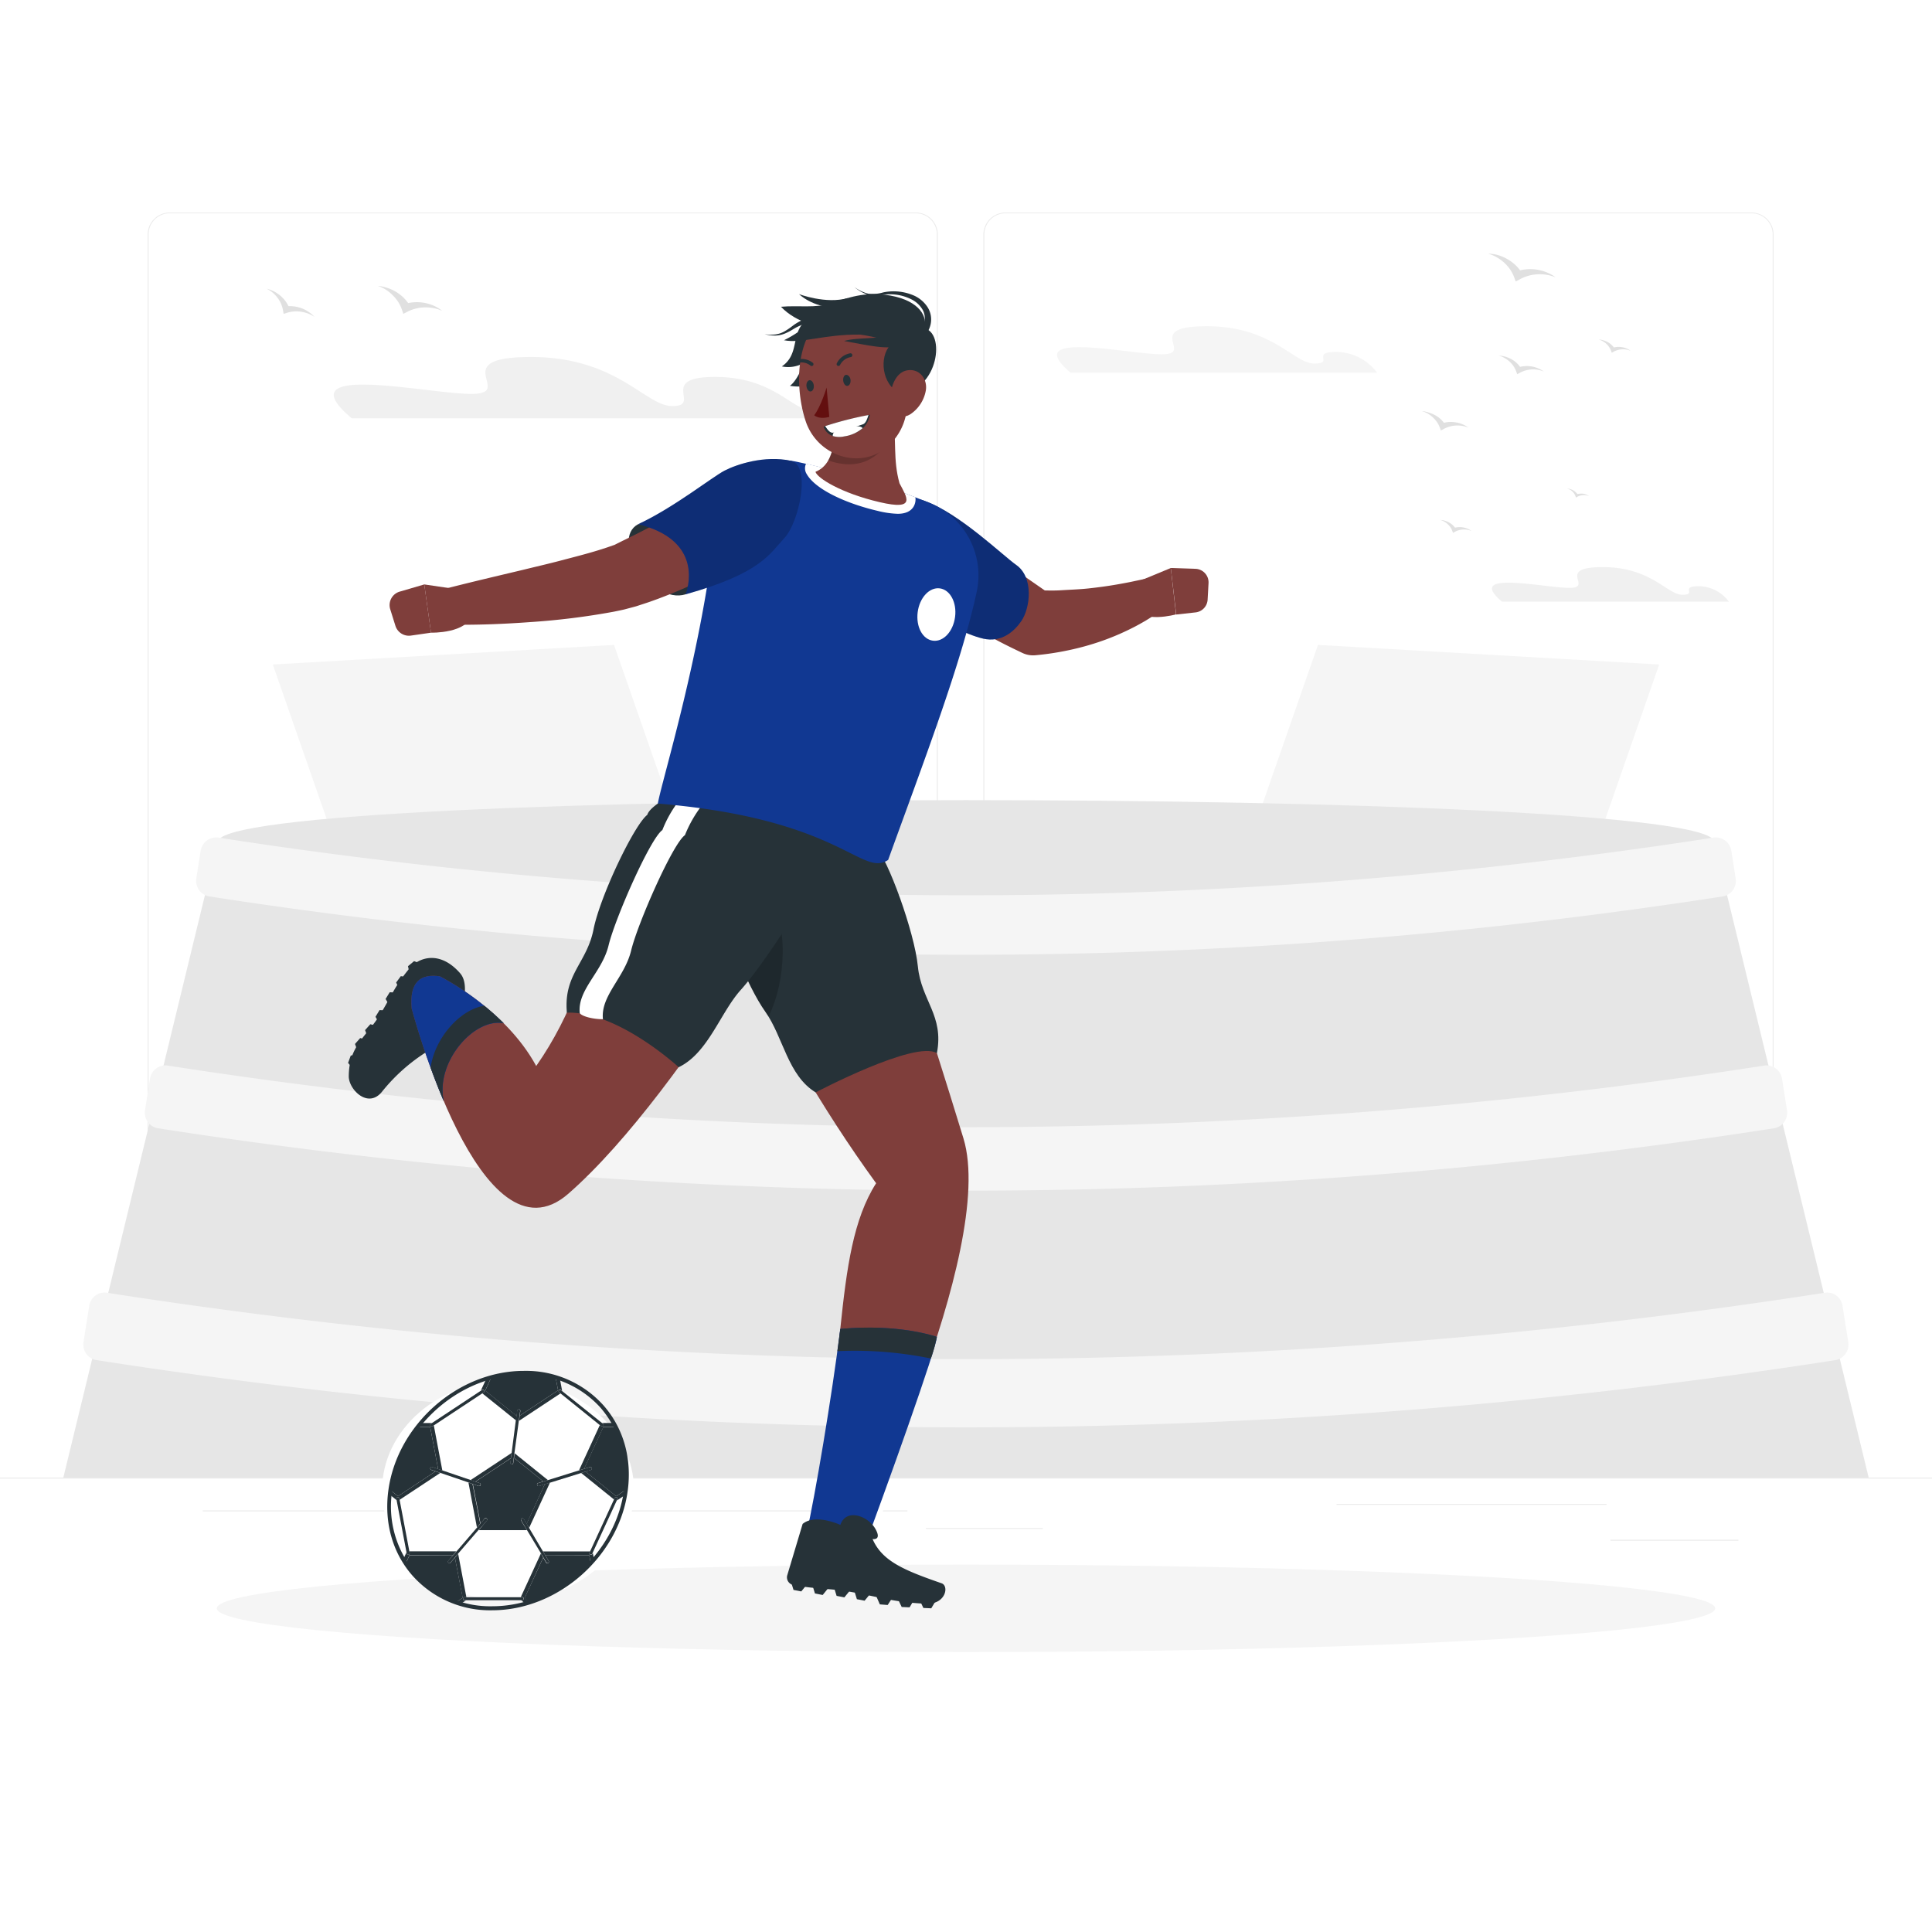 <svg class="animated" id="freepik_stories-soccer" xmlns="http://www.w3.org/2000/svg" viewBox="0 0 500 500" version="1.1" xmlns:xlink="http://www.w3.org/1999/xlink" xmlns:svgjs="http://svgjs.com/svgjs"><style>svg#freepik_stories-soccer:not(.animated) .animable {opacity: 0;}svg#freepik_stories-soccer.animated #freepik--character-1--inject-8 {animation: 3.2s 1 forwards cubic-bezier(.36,-0.01,.5,1.38) slideDown;animation-delay: 0s;}svg#freepik_stories-soccer.animated #freepik--character-2--inject-8 {animation: 1s 1 forwards cubic-bezier(.36,-0.01,.5,1.38) fadeIn;animation-delay: 0s;}svg#freepik_stories-soccer.animated #freepik--obj-2--inject-8 {animation: 2.0s 1 forwards cubic-bezier(.36,-0.01,.5,1.38) slideDown;animation-delay: 0s;}            @keyframes slideDown {                0% {                    opacity: 0;                    transform: translateY(-30px);                }                100% {                    opacity: 1;                    transform: translateY(0);                }            }                    @keyframes fadeIn {                0% {                    opacity: 0;                }                100% {                    opacity: 1;                }            }        .animator-hidden { display: none; }</style><g id="freepik--background-complete--inject-8" class="animable" style="transform-origin: 250px 226.87px;"><rect y="382.4" width="500" height="0.25" style="fill: rgb(235, 235, 235); transform-origin: 250px 382.525px;" id="el4zhz3gjxbd9" class="animable"></rect><rect x="416.78" y="398.49" width="33.12" height="0.25" style="fill: rgb(235, 235, 235); transform-origin: 433.34px 398.615px;" id="eluxt3pt1dxip" class="animable"></rect><rect x="239.64" y="395.44" width="30.22" height="0.25" style="fill: rgb(235, 235, 235); transform-origin: 254.75px 395.565px;" id="elfsj6r3img1r" class="animable"></rect><rect x="345.89" y="389.21" width="69.89" height="0.25" style="fill: rgb(235, 235, 235); transform-origin: 380.835px 389.335px;" id="elol0x2he2hph" class="animable"></rect><rect x="52.46" y="390.89" width="167.14" height="0.25" style="fill: rgb(235, 235, 235); transform-origin: 136.03px 391.015px;" id="elbk19n1yuonm" class="animable"></rect><rect x="228.5" y="390.89" width="6.33" height="0.25" style="fill: rgb(235, 235, 235); transform-origin: 231.665px 391.015px;" id="elvcukwbnkpqj" class="animable"></rect><path d="M237,337.8H43.91a5.71,5.71,0,0,1-5.7-5.71V60.66A5.71,5.71,0,0,1,43.91,55H237a5.71,5.71,0,0,1,5.71,5.71V332.09A5.71,5.71,0,0,1,237,337.8ZM43.91,55.2a5.46,5.46,0,0,0-5.45,5.46V332.09a5.46,5.46,0,0,0,5.45,5.46H237a5.47,5.47,0,0,0,5.46-5.46V60.66A5.47,5.47,0,0,0,237,55.2Z" style="fill: rgb(235, 235, 235); transform-origin: 140.46px 196.4px;" id="elw3jwsb8e3eo" class="animable"></path><path d="M453.31,337.8H260.21a5.72,5.72,0,0,1-5.71-5.71V60.66A5.72,5.72,0,0,1,260.21,55h193.1A5.71,5.71,0,0,1,459,60.66V332.09A5.71,5.71,0,0,1,453.31,337.8ZM260.21,55.2a5.47,5.47,0,0,0-5.46,5.46V332.09a5.47,5.47,0,0,0,5.46,5.46h193.1a5.47,5.47,0,0,0,5.46-5.46V60.66a5.47,5.47,0,0,0-5.46-5.46Z" style="fill: rgb(235, 235, 235); transform-origin: 356.75px 196.4px;" id="elvfb18q4x6co" class="animable"></path><path d="M388.72,155.71h58.72a9.85,9.85,0,0,0-7.77-4c-5.09,0-.32,2.21-4.27,2.21s-8-7.15-20.57-7.15-2.16,5.37-8.66,5.37S378.88,147.41,388.72,155.71Z" style="fill: rgb(240, 240, 240); transform-origin: 416.78px 151.24px;" id="elwk0m55fhfis" class="animable"></path><path d="M277.08,96.46h79.33a13.34,13.34,0,0,0-10.5-5.38c-6.88,0-.43,3-5.77,3s-10.84-9.65-27.79-9.65-2.92,7.26-11.7,7.26S263.78,85.24,277.08,96.46Z" style="fill: rgb(245, 245, 245); transform-origin: 314.987px 90.445px;" id="ellk22if2wm2" class="animable"></path><path d="M214.85,103.48c-6.11,0-.38,2.64-5.11,2.64s-9.63-8.57-24.68-8.57c-14.8,0-3.63,7.29-10.65,7.54H174c-7,0-14.27-12.7-36.58-12.7s-3.85,9.55-15.4,9.55-48.53-8.45-31,6.31H224.18A11.84,11.84,0,0,0,214.85,103.48Z" style="fill: rgb(240, 240, 240); transform-origin: 155.281px 100.32px;" id="el46msv1r0rnz" class="animable"></path><path d="M100.16,74.48a11.45,11.45,0,0,1,2.25,1,11.18,11.18,0,0,1,2,1.52,12,12,0,0,1,1.22,1.43,12.69,12.69,0,0,1,1.92-.22,10.76,10.76,0,0,1,2.55.22,11.46,11.46,0,0,1,2.34.77,10,10,0,0,1,2,1.25,9.49,9.49,0,0,0-2.25-.71,10.82,10.82,0,0,0-2.34-.19,10.42,10.42,0,0,0-4.48,1.16l-1,.5-.33-1a9.49,9.49,0,0,0-2.41-3.8A10.08,10.08,0,0,0,99.91,75a9.45,9.45,0,0,0-2.14-1A10.31,10.31,0,0,1,100.16,74.48Z" style="fill: rgb(224, 224, 224); transform-origin: 106.105px 77.605px;" id="elvj6tf0pfa6p" class="animable"></path><path d="M70.85,75.39a9.29,9.29,0,0,1,1.64,1.08,8.82,8.82,0,0,1,1.39,1.47,8.35,8.35,0,0,1,.78,1.29,9.81,9.81,0,0,1,1.54.08,9.06,9.06,0,0,1,2,.52,8.78,8.78,0,0,1,1.74.93A7.36,7.36,0,0,1,81.37,82a7.65,7.65,0,0,0-1.68-.87,8.9,8.9,0,0,0-1.81-.46,8.14,8.14,0,0,0-3.67.3l-.81.26-.14-.82a7.56,7.56,0,0,0-1.41-3.31,7.65,7.65,0,0,0-1.26-1.35A7.39,7.39,0,0,0,69,74.71,8.3,8.3,0,0,1,70.85,75.39Z" style="fill: rgb(224, 224, 224); transform-origin: 75.185px 78.355px;" id="elu0lskzwtko" class="animable"></path><path d="M387.62,66A11.93,11.93,0,0,1,390,67a10.64,10.64,0,0,1,2.11,1.52,10.5,10.5,0,0,1,1.29,1.44,12.28,12.28,0,0,1,2-.29,11.46,11.46,0,0,1,2.63.16,11.58,11.58,0,0,1,2.43.73,9.91,9.91,0,0,1,2.15,1.23,10.09,10.09,0,0,0-2.34-.67,11.47,11.47,0,0,0-2.41-.13,10.68,10.68,0,0,0-4.59,1.32l-1,.54-.37-1A9.74,9.74,0,0,0,389.3,68a10.74,10.74,0,0,0-1.92-1.4,9.57,9.57,0,0,0-2.23-.94A9.88,9.88,0,0,1,387.62,66Z" style="fill: rgb(224, 224, 224); transform-origin: 393.88px 69.255px;" id="elj01kmiinani" class="animable"></path><path d="M389.55,92.3a8.13,8.13,0,0,1,1.56.64,7.28,7.28,0,0,1,1.41,1,6.7,6.7,0,0,1,.87,1,7.64,7.64,0,0,1,1.32-.19,7.4,7.4,0,0,1,1.77.1,8,8,0,0,1,1.62.49,6.21,6.21,0,0,1,1.44.83A6.62,6.62,0,0,0,398,95.7a7.24,7.24,0,0,0-4.69.79l-.65.36-.25-.67a6.51,6.51,0,0,0-1.72-2.58,7.06,7.06,0,0,0-1.29-.93,6.38,6.38,0,0,0-1.49-.64A7.28,7.28,0,0,1,389.55,92.3Z" style="fill: rgb(224, 224, 224); transform-origin: 393.725px 94.44px;" id="ell7m35dhddgq" class="animable"></path><path d="M414.94,88.07a5.87,5.87,0,0,1,1.11.45,4.91,4.91,0,0,1,1,.72,4.47,4.47,0,0,1,.62.68,6,6,0,0,1,.93-.14,5.72,5.72,0,0,1,1.25.08,5.1,5.1,0,0,1,1.15.35,4.21,4.21,0,0,1,1,.58,4.32,4.32,0,0,0-1.1-.32,5.45,5.45,0,0,0-1.14-.06,5.09,5.09,0,0,0-2.17.62l-.46.25-.18-.47a4.73,4.73,0,0,0-2.13-2.48,4.27,4.27,0,0,0-1.05-.45A4.61,4.61,0,0,1,414.94,88.07Z" style="fill: rgb(224, 224, 224); transform-origin: 417.885px 89.58px;" id="elqr333uyunvo" class="animable"></path><path d="M369.7,106.75a8.1,8.1,0,0,1,1.62.66,7.82,7.82,0,0,1,1.46,1,7.14,7.14,0,0,1,.9,1,9.43,9.43,0,0,1,1.37-.2,7.9,7.9,0,0,1,1.83.12,7.25,7.25,0,0,1,1.68.5,7,7,0,0,1,1.49.85,7.12,7.12,0,0,0-1.62-.46,7.8,7.8,0,0,0-1.67-.09,7.36,7.36,0,0,0-3.18.92l-.68.36-.25-.69a6.81,6.81,0,0,0-1.79-2.67,7.08,7.08,0,0,0-1.33-1,6.89,6.89,0,0,0-1.55-.66A7.72,7.72,0,0,1,369.7,106.75Z" style="fill: rgb(224, 224, 224); transform-origin: 374.015px 108.9px;" id="el0dtifm8k4lvn" class="animable"></path><path d="M373.87,134.75a5.08,5.08,0,0,1,1.09.44,5.35,5.35,0,0,1,1,.7,6.49,6.49,0,0,1,.6.67,4.75,4.75,0,0,1,.91-.13,4.92,4.92,0,0,1,1.22.07,5.12,5.12,0,0,1,1.13.34,4.47,4.47,0,0,1,1,.57,4.67,4.67,0,0,0-1.09-.31,5.23,5.23,0,0,0-1.12-.06,4.94,4.94,0,0,0-2.12.61l-.45.25-.18-.47a4.44,4.44,0,0,0-1.19-1.78,4.72,4.72,0,0,0-.89-.65,4.78,4.78,0,0,0-1-.44A4.53,4.53,0,0,1,373.87,134.75Z" style="fill: rgb(224, 224, 224); transform-origin: 376.8px 136.23px;" id="eloqtajjjg5af" class="animable"></path><path d="M406.35,126.58a3.88,3.88,0,0,1,.77.31,4,4,0,0,1,.69.5,3.8,3.8,0,0,1,.42.47,3.76,3.76,0,0,1,.65-.09,3.47,3.47,0,0,1,.86,0,3.53,3.53,0,0,1,.8.24,3.81,3.81,0,0,1,.71.4,3.5,3.5,0,0,0-1.56-.26,3.6,3.6,0,0,0-1.51.43l-.32.18-.12-.33a3.14,3.14,0,0,0-.84-1.26,3.18,3.18,0,0,0-.63-.46,3.14,3.14,0,0,0-.73-.31A3.8,3.8,0,0,1,406.35,126.58Z" style="fill: rgb(224, 224, 224); transform-origin: 408.395px 127.58px;" id="elqm8tpftgfu" class="animable"></path><polygon points="174.78 212.43 86.47 217.49 70.6 171.97 158.91 166.9 174.78 212.43" style="fill: rgb(245, 245, 245); transform-origin: 122.69px 192.195px;" id="eljhep6qts1k" class="animable"></polygon><polygon points="325.22 212.43 413.53 217.49 429.4 171.97 341.09 166.9 325.22 212.43" style="fill: rgb(245, 245, 245); transform-origin: 377.31px 192.195px;" id="elyee7ckgcok" class="animable"></polygon><path d="M483.61,382.4H16.39l40-164.52c0-14.41,387.22-14.41,387.22,0Z" style="fill: rgb(230, 230, 230); transform-origin: 250px 294.736px;" id="elacpgn1q04ae" class="animable"></path><path d="M475,352A1463.68,1463.68,0,0,1,25,352a4.07,4.07,0,0,1-3.39-4.66q.73-4.69,1.49-9.4a4,4,0,0,1,4.63-3.37,1446.45,1446.45,0,0,0,444.48,0,4,4,0,0,1,4.63,3.37c.5,3.13,1,6.27,1.49,9.4A4.07,4.07,0,0,1,475,352Z" style="fill: rgb(245, 245, 245); transform-origin: 249.971px 351.955px;" id="el9zlf0wzgsga" class="animable"></path><path d="M459.09,292a1362.43,1362.43,0,0,1-418.18,0,4.07,4.07,0,0,1-3.39-4.66q.66-4.1,1.3-8.19a4.05,4.05,0,0,1,4.64-3.37,1346.28,1346.28,0,0,0,413.08,0,4.05,4.05,0,0,1,4.64,3.37q.65,4.09,1.3,8.19A4.07,4.07,0,0,1,459.09,292Z" style="fill: rgb(245, 245, 245); transform-origin: 250px 291.935px;" id="elc51chz7bgvg" class="animable"></path><path d="M445.8,232a1277.22,1277.22,0,0,1-391.6,0,4.06,4.06,0,0,1-3.39-4.66q.55-3.6,1.13-7.18a4.07,4.07,0,0,1,4.64-3.38,1261.4,1261.4,0,0,0,386.84,0,4.07,4.07,0,0,1,4.64,3.38q.57,3.59,1.13,7.18A4.06,4.06,0,0,1,445.8,232Z" style="fill: rgb(245, 245, 245); transform-origin: 250px 231.915px;" id="eln4il95nv7a" class="animable"></path></g><g id="freepik--Shadow--inject-8" class="animable" style="transform-origin: 250px 416.24px;"><ellipse id="freepik--path--inject-8" cx="250" cy="416.24" rx="193.89" ry="11.32" style="fill: rgb(245, 245, 245); transform-origin: 250px 416.24px;" class="animable"></ellipse></g><g id="freepik--character-1--inject-8" class="animable" style="transform-origin: 201.427px 245.25px;"><path d="M226.74,306.22c-28.55-39.22-48.12-85.38-49.47-99.34l47.85,11.59s15.76,48.37,24.22,76.14c8.81,28.87-29.13,106.71-29.13,106.71l-11.59-1.2C219.94,356.4,214.9,324.79,226.74,306.22Z" style="fill: rgb(127, 62, 59); transform-origin: 213.969px 304.1px;" id="elfzwe41a5uei" class="animable"></path><path d="M208.85,396.23c1.85-7.8,6.5-35.12,8.61-52.29,15.36-1.46,25,2.05,25,2.05,0,2.54-12.65,38.12-20.55,59.22Z" style="fill: #113892; transform-origin: 225.655px 374.397px;" id="elqbrgghkbrzr" class="animable"></path><path d="M217.46,343.94c-.22,1.81-.47,3.73-.75,5.74a98.07,98.07,0,0,1,24.2,1.9,36.47,36.47,0,0,0,1.54-5.59S232.82,342.48,217.46,343.94Z" style="fill: rgb(38, 50, 56); transform-origin: 229.58px 347.582px;" id="elf47cszfqnw" class="animable"></path><path d="M222.61,214.82s3.67,2.54,4,4.38c3.11,2.92,10.06,22,10.93,30.88s6.81,12.67,4.93,22.47c-5.63-3.43-31.38,10.16-31.38,10.16-7.22-4.38-8.38-14.3-13-20.84-4.91-6.94-10.18-21-12.67-29.22C182.79,224,181.64,218,181.64,218Z" style="fill: rgb(38, 50, 56); transform-origin: 212.238px 248.765px;" id="elj0h7zmub2oc" class="animable"></path><g id="elfjg4go3ng5a"><path d="M198.73,230.09c-3.29-5.72-11.58-6.6-14.77-2.48q.63,2.32,1.46,5c2.5,8.19,7.76,22.29,12.67,29.24.28.39.55.8.81,1.22C203.46,253.89,204.15,239.53,198.73,230.09Z" style="opacity: 0.2; transform-origin: 193.26px 244.061px;" class="animable" id="eltj2bzwspdk9"></path></g><path d="M243.68,409.75c-9.65-3.35-15.37-5.7-17.86-11.45,0,0,2.55.45.66-2.75s-7.46-5.32-9-.91c0,0-6.46-3-9.76-.25l-4,13.36a2,2,0,0,0,1.51,2.42c5.95,1.15,9.53.84,15.29,1.87,6.75,1.2,11.32,2.74,19.35,3C244.74,415.16,245.68,410.45,243.68,409.75Z" style="fill: rgb(38, 50, 56); transform-origin: 224.164px 403.588px;" id="elephd2609hy8" class="animable"></path><polygon points="218.52 413.4 216.51 413.01 215.59 410 220.5 410.96 218.52 413.4" style="fill: rgb(38, 50, 56); transform-origin: 218.045px 411.7px;" id="elsrmrrs4uv5" class="animable"></polygon><polygon points="223.76 414.26 221.76 413.87 220.83 410.86 225.75 411.82 223.76 414.26" style="fill: rgb(38, 50, 56); transform-origin: 223.29px 412.56px;" id="el9g0wekmrvn" class="animable"></polygon><polygon points="229.73 415.37 227.7 415.21 226.44 412.32 231.44 412.72 229.73 415.37" style="fill: rgb(38, 50, 56); transform-origin: 228.94px 413.845px;" id="elvzcfu80pz8" class="animable"></polygon><polygon points="235.4 415.98 233.36 415.89 232 413.05 237.01 413.27 235.4 415.98" style="fill: rgb(38, 50, 56); transform-origin: 234.505px 414.515px;" id="elop9bgtn02wo" class="animable"></polygon><polygon points="241.01 416.23 238.97 416.14 237.62 413.3 242.62 413.52 241.01 416.23" style="fill: rgb(38, 50, 56); transform-origin: 240.12px 414.765px;" id="elgy6i5qfm4vo" class="animable"></polygon><polygon points="207.37 411.86 205.36 411.47 204.43 408.46 209.35 409.42 207.37 411.86" style="fill: rgb(38, 50, 56); transform-origin: 206.89px 410.16px;" id="el3ru4x1l4467" class="animable"></polygon><polygon points="212.91 412.78 210.91 412.39 209.98 409.37 214.9 410.33 212.91 412.78" style="fill: rgb(38, 50, 56); transform-origin: 212.44px 411.075px;" id="el7xotvd60me9" class="animable"></polygon><path d="M248.64,138.45c2,1.16,4,2.41,6,3.67s3.95,2.53,5.88,3.85l2.91,2,2.87,2,5.55,3.85-4.32-1.06c2.33,0,4.68.15,7.05,0s4.76-.22,7.16-.48,4.8-.58,7.22-1c1.2-.21,2.41-.43,3.61-.67l3.44-.73.67-.14a4.65,4.65,0,0,1,3.65,8.34l-1,.7-.91.63c-.62.41-1.22.78-1.84,1.16-1.24.73-2.49,1.43-3.77,2.06a65.52,65.52,0,0,1-7.91,3.34,68.61,68.61,0,0,1-8.32,2.3,73,73,0,0,1-8.63,1.31,6.48,6.48,0,0,1-3.34-.59l-1-.48c-2.39-1.14-4.49-2.19-6.62-3.35s-4.2-2.26-6.26-3.44-4.1-2.39-6.13-3.62-4-2.5-6-3.85a9.36,9.36,0,0,1,9.94-15.84Z" style="fill: rgb(127, 62, 59); transform-origin: 268.428px 153.402px;" id="el5fdqebnt315" class="animable"></path><path d="M239.24,129.61c8.93,3.12,20.32,14.19,23.75,16.59,4.56,3.18,3.68,11.13,1.3,14.57-1.86,2.7-5.16,5.58-9.84,4.51s-11.6-5-11.6-5S228.36,125.22,239.24,129.61Z" style="fill: #113892; transform-origin: 250.718px 147.369px;" id="elooyyru1exg" class="animable"></path><g id="eloihtzz1abtm"><path d="M239.24,129.61c8.93,3.12,20.32,14.19,23.75,16.59,4.56,3.18,3.68,11.13,1.3,14.57-1.86,2.7-5.16,5.58-9.84,4.51s-11.6-5-11.6-5S228.36,125.22,239.24,129.61Z" style="opacity: 0.2; transform-origin: 250.718px 147.369px;" class="animable" id="els5ilu26tmd"></path></g><path d="M293.66,150.87,303,147,304.36,159s-8.89,2.51-11-2Z" style="fill: rgb(127, 62, 59); transform-origin: 298.86px 153.348px;" id="el2gtafmka26" class="animable"></path><path d="M312.77,150.88l-.24,4.31a3.51,3.51,0,0,1-3.13,3.3l-5,.55L303,147l6.37.21A3.51,3.51,0,0,1,312.77,150.88Z" style="fill: rgb(127, 62, 59); transform-origin: 307.887px 153.02px;" id="elcxqk5rugu7e" class="animable"></path><path d="M119.11,251.91c-5.28-6.06-10.8-4.19-13.28-1.13-3.82,4.69-4.36,6.7-7.41,11.7-3.57,5.85-8.12,8.06-8.16,16.1,0,3.38,5,8.47,8.63,3.92a46.64,46.64,0,0,1,12.94-11.14c3.71-.25,8.85-1.42,5.62-4.8C117.45,266.56,122.61,256,119.11,251.91Z" style="fill: rgb(38, 50, 56); transform-origin: 105.294px 266.112px;" id="elfw6kf6knrz4" class="animable"></path><polygon points="105.59 250.05 107.16 248.74 110.08 249.92 106.23 253.13 105.59 250.05" style="fill: rgb(38, 50, 56); transform-origin: 107.835px 250.935px;" id="elyv9o18jo3k" class="animable"></polygon><polygon points="102.52 254.28 103.73 252.63 106.85 253.07 103.89 257.12 102.52 254.28" style="fill: rgb(38, 50, 56); transform-origin: 104.685px 254.875px;" id="elkt4m1dm18n7" class="animable"></polygon><polygon points="99.79 258.53 100.86 256.79 104 256.96 101.4 261.25 99.79 258.53" style="fill: rgb(38, 50, 56); transform-origin: 101.895px 259.02px;" id="elgw26fvvpmn5" class="animable"></polygon><polygon points="97.17 263.15 98.23 261.41 101.37 261.58 98.77 265.87 97.17 263.15" style="fill: rgb(38, 50, 56); transform-origin: 99.27px 263.64px;" id="elurz9sxy6qem" class="animable"></polygon><polygon points="94.48 266.59 95.84 265.07 98.9 265.81 95.57 269.55 94.48 266.59" style="fill: rgb(38, 50, 56); transform-origin: 96.69px 267.31px;" id="elu7ois9jm8q" class="animable"></polygon><polygon points="91.87 270.18 93.22 268.65 96.29 269.38 92.96 273.13 91.87 270.18" style="fill: rgb(38, 50, 56); transform-origin: 94.08px 270.89px;" id="elr9vnsvf1pp" class="animable"></polygon><polygon points="90.08 275.09 90.78 273.17 93.9 272.73 92.19 277.43 90.08 275.09" style="fill: rgb(38, 50, 56); transform-origin: 91.99px 275.08px;" id="elkzx3nfky5lj" class="animable"></polygon><path d="M138.77,275.88c18.84-26.85,16.39-57.41,34.67-69l41.91,6.54s-37.29,68.44-68.25,95.5C124.37,328.79,106.54,261,106.54,261c-.6-6.8,2.21-9.08,7.31-8.33C113.85,252.68,130.71,261,138.77,275.88Z" style="fill: rgb(127, 62, 59); transform-origin: 160.905px 259.724px;" id="el1uieow3lw3l" class="animable"></path><path d="M113.85,252.68c-5.1-.75-7.91,1.53-7.31,8.33A195.94,195.94,0,0,0,114.85,285c-2.22-10.12,7.86-21.63,15.5-20.16A69.6,69.6,0,0,0,113.85,252.68Z" style="fill: #113892; transform-origin: 118.405px 268.772px;" id="el9cozbqnqsc" class="animable"></path><path d="M125.34,260.29c-6.15.91-12.77,8.18-13.9,16,1,2.75,2.14,5.69,3.4,8.66-2.21-10.11,7.87-21.63,15.51-20.16A65.32,65.32,0,0,0,125.34,260.29Z" style="fill: rgb(38, 50, 56); transform-origin: 120.895px 272.62px;" id="eliy61wgjhxce" class="animable"></path><path d="M171.94,206.88s-3.9,2.17-4.42,4c-3.38,2.61-12.18,20.92-13.92,29.66s-7.79,11.59-6.89,21.54c13.13-.47,28.94,14.11,28.94,14.11,7.61-3.65,10.73-14.06,16.06-20s13.21-18.33,17.95-26a44.93,44.93,0,0,0,5.86-15.45Z" style="fill: rgb(38, 50, 56); transform-origin: 181.07px 241.535px;" id="elwgbtoldc15" class="animable"></path><path d="M175.84,207.07a30.73,30.73,0,0,0-4.42,7.75c-3.12,2.15-12.23,22.82-13.92,29.84s-8.11,11.44-7.46,17.56c.67.85,3.45,1.55,6,1.55-.65-6.11,5.61-10.76,7.3-17.78s10.79-27.69,13.92-29.85a32,32,0,0,1,4.42-7.74Z" style="fill: rgb(255, 255, 255); transform-origin: 165.837px 235.42px;" id="el5mbagaqo3sf" class="animable"></path><path d="M185.33,134.71c-3.57,33.73-13.82,66.39-15.09,73.25,47.35,3.9,52.72,19.16,59.61,14.59,9.41-26,18.88-50.7,22.92-69.39a20.2,20.2,0,0,0-11.94-22.89,207.32,207.32,0,0,0-34.64-10.77A17.36,17.36,0,0,0,185.33,134.71Z" style="fill: #113892; transform-origin: 211.732px 171.26px;" id="eliqsb0a1uqee" class="animable"></path><path d="M236.9,128.69A211.5,211.5,0,0,0,208.61,120a2.75,2.75,0,0,0,.18,2.71c2.29,4,10.22,7.6,18.33,9.5a24.19,24.19,0,0,0,5.2.76c2,0,3.37-.63,4.12-1.86A3.72,3.72,0,0,0,236.9,128.69Z" style="fill: rgb(255, 255, 255); transform-origin: 222.639px 126.485px;" id="el1ohsyiqfbd5" class="animable"></path><path d="M216,103.29l15.07,3.19c1,7.68,0,12.4,1.72,18.59,1.86,3.57,4.5,7.14-5.13,4.89-10-2.33-16.16-6.24-16.62-7.85C217,119.69,216,110.71,216,103.29Z" style="fill: rgb(127, 62, 59); transform-origin: 222.813px 116.976px;" id="elsw927v1sch" class="animable"></path><g id="elngoh61jtyjr"><path d="M215.79,114.3a13.19,13.19,0,0,1-1.44,4.85c7.66,2.7,12.56-.39,15.44-4.78A53.2,53.2,0,0,0,215.79,114.3Z" style="opacity: 0.2; transform-origin: 222.07px 117.016px;" class="animable" id="elhxslnmby81h"></path></g><path d="M209.34,82.4c-5.11,3.19-2,9-7,12.43a8.2,8.2,0,0,0,5.72-.92s-1.62,4.54-3.64,5.94c5.33.89,11.18-1.65,11.64-4.09S215.26,78.69,209.34,82.4Z" style="fill: rgb(38, 50, 56); transform-origin: 209.243px 90.916px;" id="elgqgcg2qmyts" class="animable"></path><path d="M234.78,92.81c.3,9.92,1,15.71-3.54,21.19-6.81,8.24-19.43,4.74-22.7-4.91-2.94-8.69-2.94-23.45,6.37-28.18A13.68,13.68,0,0,1,234.78,92.81Z" style="fill: rgb(127, 62, 59); transform-origin: 220.906px 99.022px;" id="elba6jmn4v1d" class="animable"></path><path d="M232.9,101.76c-4.78-2.24-5.37-9.44-2.49-12.44-2.93-4.19-20.44-1.62-28.29-9.93,4.39-.41,9.07.42,13.07-.9s8.52-3.18,15.22-2c7.68,1.36,9.9,5.76,8.59,8.44C244.85,85.81,242.9,101.08,232.9,101.76Z" style="fill: rgb(38, 50, 56); transform-origin: 222.199px 88.937px;" id="elew72mv7kn5k" class="animable"></path><path d="M213.15,110.43s3-1.26,12-3.1c-.48,2.46-2,4.7-6.56,5.6S213.15,110.43,213.15,110.43Z" style="fill: rgb(38, 50, 56); transform-origin: 219.15px 110.206px;" id="elt6hyjb930tp" class="animable"></path><path d="M220.46,110.42a27.18,27.18,0,0,0-4.09,1.07,1.36,1.36,0,0,0-.85,1.35,5.84,5.84,0,0,0,3,.09,9.36,9.36,0,0,0,4.71-2.11C223,110.32,221.74,110.17,220.46,110.42Z" style="fill: rgb(255, 255, 255); transform-origin: 219.374px 111.692px;" id="elfrs33vqso4e" class="animable"></path><path d="M213.54,110.28c.37.43,1,1.74,2,1.71a58.61,58.61,0,0,0,7.78-2.18c.79-.28,1.15-1.54,1.45-2.4A89.5,89.5,0,0,0,213.54,110.28Z" style="fill: rgb(255, 255, 255); transform-origin: 219.155px 109.7px;" id="el0id9lhailkff" class="animable"></path><path d="M239.61,101a9.32,9.32,0,0,1-3.83,6.08c-2.72,1.89-5.18-.27-5.35-3.39-.16-2.81,1.06-7.18,4.24-7.82S240.08,98,239.61,101Z" style="fill: rgb(127, 62, 59); transform-origin: 235.044px 101.782px;" id="el6m0gdr7wr6l" class="animable"></path><path d="M220.12,98.33c.08.81-.29,1.49-.82,1.54s-1-.58-1.08-1.38S218.51,97,219,97,220.05,97.53,220.12,98.33Z" style="fill: rgb(38, 50, 56); transform-origin: 219.17px 98.436px;" id="elxlrhap8pg3r" class="animable"></path><path d="M210.61,99.77c.08.81-.29,1.49-.82,1.54s-1-.57-1.08-1.38.29-1.49.82-1.53S210.54,99,210.61,99.77Z" style="fill: rgb(38, 50, 56); transform-origin: 209.66px 99.856px;" id="elghmj26x9yde" class="animable"></path><path d="M213.92,100.29s-1.4,4.78-3.21,7.19c1.54,1.21,3.91.4,3.91.4Z" style="fill: rgb(99, 15, 15); transform-origin: 212.665px 104.218px;" id="elmbgy9d3lnlo" class="animable"></path><path d="M220.57,92.05a.4.4,0,0,0,0-.24.47.47,0,0,0-.56-.37,4.75,4.75,0,0,0-3.46,2.62.48.48,0,0,0,.26.62.49.49,0,0,0,.62-.27h0a3.82,3.82,0,0,1,2.76-2A.46.46,0,0,0,220.57,92.05Z" style="fill: rgb(38, 50, 56); transform-origin: 218.552px 93.07px;" id="elx104efm3vj" class="animable"></path><path d="M205.93,93.86a.47.47,0,0,0,.43.1,3.71,3.71,0,0,1,3.36.63.48.48,0,0,0,.67,0,.48.48,0,0,0,0-.67,4.66,4.66,0,0,0-4.23-.84.47.47,0,0,0-.33.58A.42.42,0,0,0,205.93,93.86Z" style="fill: rgb(38, 50, 56); transform-origin: 208.169px 93.809px;" id="elxeuqd5vfbz" class="animable"></path><path d="M165.15,135.66c-7.39,4,3.41,20.89,12.29,18.15C183.52,149.58,186.06,135,165.15,135.66Z" style="fill: rgb(38, 50, 56); transform-origin: 172.228px 144.874px;" id="el2ugbz368lq4" class="animable"></path><path d="M199.5,140l-2.37,1.54L194.8,143q-2.34,1.4-4.71,2.73c-3.19,1.75-6.42,3.41-9.74,5s-6.73,3-10.23,4.31c-.9.32-1.73.64-2.68.95l-2.84.93-3,.8c-1,.23-1.87.41-2.82.6A186.67,186.67,0,0,1,137.19,161c-7.11.52-14.17.79-21.33.65a4.67,4.67,0,0,1-1.08-9.19h.06c6.74-1.74,13.56-3.33,20.28-4.93,3.36-.83,6.71-1.59,10-2.46s6.57-1.69,9.67-2.65l2.26-.72,2-.7,2-1c.68-.31,1.45-.71,2.16-1.06,2.94-1.42,5.85-3,8.78-4.6s5.84-3.28,8.74-5l8.61-5.05.26-.15A9.35,9.35,0,0,1,199.5,140Z" style="fill: rgb(127, 62, 59); transform-origin: 157.511px 142.253px;" id="elg1gqlthwfxe" class="animable"></path><path d="M120.21,152.78l-10.41-1.53,1.74,12.49s9.59.24,10.54-4.83Z" style="fill: rgb(127, 62, 59); transform-origin: 115.94px 157.496px;" id="el81pey1o301g" class="animable"></path><path d="M101,157.7l1.34,4.28a3.66,3.66,0,0,0,4,2.51l5.21-.75-1.74-12.49-6.36,1.86A3.63,3.63,0,0,0,101,157.7Z" style="fill: rgb(127, 62, 59); transform-origin: 106.189px 157.888px;" id="el8jq73vy5er" class="animable"></path><path d="M204.67,119.25c-6.74-1.47-14,.9-17.18,2.56s-13.27,9.66-22.34,13.85c15.8,3.9,13.46,15,12.29,18.15C197,148.34,199.2,143.28,203,139.24S210,120.4,204.67,119.25Z" style="fill: #113892; transform-origin: 186.318px 136.299px;" id="elvl5fl2729qc" class="animable"></path><g id="el0po1w0w4bjx"><path d="M204.67,119.25c-6.74-1.47-14,.9-17.18,2.56s-13.27,9.66-22.34,13.85c15.8,3.9,13.46,15,12.29,18.15C197,148.34,199.2,143.28,203,139.24S210,120.4,204.67,119.25Z" style="opacity: 0.2; transform-origin: 186.318px 136.299px;" class="animable" id="elxh6obnonir"></path></g><path d="M247.17,159.67c-.49,3.74-3,6.49-5.72,6.14s-4.44-3.67-3.95-7.41,3.05-6.49,5.73-6.13S247.66,155.93,247.17,159.67Z" style="fill: rgb(255, 255, 255); transform-origin: 242.334px 159.039px;" id="el8927zx9etig" class="animable"></path><path d="M222.64,86.59c-9.49-.1-15.16,2.39-19.74,1.46,5.43-2.63,7.2-5.72,11.45-6.3S222.64,86.59,222.64,86.59Z" style="fill: rgb(38, 50, 56); transform-origin: 212.77px 84.983px;" id="el0xtlolxblp3e" class="animable"></path><path d="M232.21,86.16c-3,1.79-10.28,1-13.75,2.09,5.21.9,11.6,2.53,14.47,1.06S232.21,86.16,232.21,86.16Z" style="fill: rgb(38, 50, 56); transform-origin: 226.251px 88.03px;" id="el63pyl9t0zfg" class="animable"></path><path d="M233.76,87.27a12.9,12.9,0,0,0,3.46-1.22,4.46,4.46,0,0,0,1.95-2.6,4.32,4.32,0,0,0-.4-3.29,6.85,6.85,0,0,0-2.59-2.53,12.38,12.38,0,0,0-7.52-1.36,10.08,10.08,0,0,1-4.06,0,10.49,10.49,0,0,1-3.51-2A10.32,10.32,0,0,0,224.67,76a9.58,9.58,0,0,0,3.92-.33,13.18,13.18,0,0,1,8.14.91A8.22,8.22,0,0,1,240,79.41a5.91,5.91,0,0,1,.86,4.44,6.42,6.42,0,0,1-2.5,3.89,14.74,14.74,0,0,1-4,1.78,1.17,1.17,0,0,1-.75-2.22l.09,0Z" style="fill: rgb(38, 50, 56); transform-origin: 231.035px 81.926px;" id="elhxkgicpj5aq" class="animable"></path><path d="M217.4,85.7A4.93,4.93,0,0,0,216,84a5.67,5.67,0,0,0-2.23-.85,11.49,11.49,0,0,0-5.22.58A14.67,14.67,0,0,0,206,84.78c-.79.44-1.61,1-2.49,1.37a6.92,6.92,0,0,1-2.81.69,12,12,0,0,1-2.82-.35,11.42,11.42,0,0,0,2.8.06,6.36,6.36,0,0,0,2.56-.92c.8-.46,1.5-1,2.3-1.6a15.87,15.87,0,0,1,2.55-1.41,13,13,0,0,1,5.83-1.23,7.35,7.35,0,0,1,3.11.84,7.25,7.25,0,0,1,2.43,2.31,1.18,1.18,0,0,1-2,1.3.31.31,0,0,1,0-.1Z" style="fill: rgb(38, 50, 56); transform-origin: 208.766px 84.113px;" id="elvgwy4fhvml" class="animable"></path><path d="M206.8,76.12s3.27,3.36,9.73,3.6l2.86-2.58C213.77,78.77,206.8,76.12,206.8,76.12Z" style="fill: rgb(38, 50, 56); transform-origin: 213.095px 77.92px;" id="elp42dpp67wxa" class="animable"></path></g><g id="freepik--character-2--inject-8" class="animable animator-hidden" style="transform-origin: 333.181px 295.47px;"><path d="M324.68,338.14c17-26.37,29.08-54.38,30.73-63.3l-31.48,4.77s-9.81,33.62-14.26,51.86c-4.63,19,8.81,68,8.81,68L326,400C323.55,370.87,333,349.7,324.68,338.14Z" style="fill: rgb(206, 122, 99); transform-origin: 332.055px 337.42px;" id="el4dlfnfv31ps" class="animable"></path><path d="M327,402c-.33-5.17-.67-27.32,1.2-38.36A31.77,31.77,0,0,0,310,362.24c-.28,1.62,4.24,25.22,7,39.53Z" style="fill: rgb(38, 50, 56); transform-origin: 319.094px 381.756px;" id="el22n8u7igc6w" class="animable"></path><path d="M302.37,404.66c6.33-1.88,10-2.76,12.28-6.1,0,0-1.67,0-.07-1.83s7.33-2.9,7.77.09c0,0,3.54-1.17,5.3,1l.87,9a1.25,1.25,0,0,1-1.25,1.34c-3.92,0-6.15-.64-9.94-.7-4.43-.07-7.46.85-12.66.77C301.53,408.13,301.05,405.06,302.37,404.66Z" style="fill: #113892; transform-origin: 315.102px 401.592px;" id="elmxzfaxwdil" class="animable"></path><polygon points="325.71 408.93 327.03 408.93 327.99 407.13 324.75 407.13 325.71 408.93" style="fill: #113892; transform-origin: 326.37px 408.03px;" id="el23a6rr1jtg2" class="animable"></polygon><polygon points="322.08 408.82 323.4 408.82 324.36 407.02 321.12 407.02 322.08 408.82" style="fill: #113892; transform-origin: 322.74px 407.92px;" id="el2ws63wc0frk" class="animable"></polygon><polygon points="318.44 408.53 319.76 408.53 320.72 406.73 317.48 406.73 318.44 408.53" style="fill: #113892; transform-origin: 319.1px 407.63px;" id="elhav7jdpys2t" class="animable"></polygon><polygon points="314.81 408.82 316.13 408.82 317.09 407.02 313.85 407.02 314.81 408.82" style="fill: #113892; transform-origin: 315.47px 407.92px;" id="el53ptsyexkye" class="animable"></polygon><polygon points="311.17 408.93 312.49 408.93 313.45 407.13 310.21 407.13 311.17 408.93" style="fill: #113892; transform-origin: 311.83px 408.03px;" id="elt7bwvg0l6jr" class="animable"></polygon><polygon points="307.54 408.93 308.86 408.93 309.82 407.13 306.58 407.13 307.54 408.93" style="fill: #113892; transform-origin: 308.2px 408.03px;" id="elz3gs9bjj0u" class="animable"></polygon><polygon points="303.9 408.93 305.22 408.93 306.18 407.13 302.94 407.13 303.9 408.93" style="fill: #113892; transform-origin: 304.56px 408.03px;" id="elzrwjisxcjt" class="animable"></polygon><path d="M370.17,336.69c-7.77-27.51-7.8-47.63-12.62-56.28l-23.78,3s11.93,38.07,18.2,55.77c9.63,20.73,31.08,47.14,31.08,47.14l6.77-4.4C378.8,361.46,378.19,350.45,370.17,336.69Z" style="fill: rgb(206, 122, 99); transform-origin: 361.795px 333.365px;" id="eleu7gyak5f5" class="animable"></path><path d="M393.51,386.36c-2.42-4.29-11.86-23.07-14.82-33.27a30.17,30.17,0,0,0-16.08,6.29c.43,1.5,14,19.79,22.29,30.88Z" style="fill: rgb(38, 50, 56); transform-origin: 378.06px 371.675px;" id="elp2g0yj25ula" class="animable"></path><path d="M376.51,399.34c2.11-2.9,4.5-7,5.07-10.85,0,0-2.68-.59-2.06-2.78s6.31-4.26,7.92-1.89c0,0,1.83-4.19,4.22-3.08l4.19,6.88c.7,1,1,2.84-1.17,4.14a24.35,24.35,0,0,0-5.23,4c-2.92,3-2.48,5.39-7.61,6.79C379,403.38,373.65,403.27,376.51,399.34Z" style="fill: #113892; transform-origin: 386.03px 391.759px;" id="eldyecij3e78d" class="animable"></path><polygon points="395.52 391.79 396.35 390.84 395.66 389.03 393.64 391.35 395.52 391.79" style="fill: #113892; transform-origin: 394.995px 390.41px;" id="el3xz8w8egmf6" class="animable"></polygon><polygon points="392.71 393.54 393.83 392.99 393.9 391.06 391.14 392.41 392.71 393.54" style="fill: #113892; transform-origin: 392.52px 392.3px;" id="eldl17nqauoh" class="animable"></polygon><polygon points="390.41 395.54 391.44 394.83 391.21 392.9 388.69 394.66 390.41 395.54" style="fill: #113892; transform-origin: 390.065px 394.22px;" id="el8jhbpco41w2" class="animable"></polygon><polygon points="388.51 398.05 389.23 397.03 388.37 395.3 386.59 397.81 388.51 398.05" style="fill: #113892; transform-origin: 387.91px 396.675px;" id="elmiem6uw5hej" class="animable"></polygon><polygon points="386.44 400.48 387.28 399.54 386.61 397.73 384.56 400.02 386.44 400.48" style="fill: #113892; transform-origin: 385.92px 399.105px;" id="elyri5udi3iec" class="animable"></polygon><polygon points="383.78 402.36 384.92 401.85 385.06 399.92 382.25 401.17 383.78 402.36" style="fill: #113892; transform-origin: 383.655px 401.14px;" id="elcgeggbuzjlw" class="animable"></polygon><polygon points="380.88 403.27 382.1 403 382.62 401.14 379.62 401.81 380.88 403.27" style="fill: #113892; transform-origin: 381.12px 402.205px;" id="elke59kkisp" class="animable"></polygon><polygon points="377.58 403.39 378.83 403.42 379.78 401.74 376.71 401.66 377.58 403.39" style="fill: #113892; transform-origin: 378.245px 402.54px;" id="el3xu138i2xao" class="animable"></polygon><path d="M325.76,277.41s-2.51,1.43-2.83,2.59c-2.17,1.71-7,16.53-7.28,22.29s-3.93,8.43-2.36,14.69c5.81,4.5,19.93,7.11,19.93,7.11,4.5-3.09,6.65-10.41,9.4-14.81,2.92-4.66,4.74-14.78,6.05-20.16,1.38-5.67,3.3-7.34,3.3-7.34Z" style="fill: #113892; transform-origin: 332.435px 300.75px;" id="el8ebu2clex8u" class="animable"></path><g id="elwjiw020uxcp"><path d="M344.57,295c-9.08,7-10.39,19.23-8.09,25.74,2.47-3.54,4.15-8.24,6.14-11.42,2.09-3.35,3.62-9.5,4.8-14.7Z" style="opacity: 0.2; transform-origin: 341.454px 307.68px;" class="animable" id="el75zh15qcqba"></path></g><path d="M321.85,238c-1.27.88-2.57,1.69-3.87,2.49s-2.62,1.59-4,2.34-2.69,1.51-4.06,2.23-2.73,1.43-4.27,2.17l-.59.28a2.67,2.67,0,0,1-.33.12A51.51,51.51,0,0,1,292,249.3c-2.09,0-4.15-.05-6.21-.22a54,54,0,0,1-6.18-.87,3,3,0,0,1,.12-6l.17,0c1.8-.29,3.74-.58,5.59-.91s3.72-.67,5.54-1.07,3.59-.85,5.32-1.32,3.38-1.08,4.95-1.68l-.92.4,3.59-2.49q1.84-1.29,3.74-2.55c1.25-.85,2.53-1.67,3.8-2.49s2.57-1.62,3.88-2.37h0A6.05,6.05,0,0,1,321.85,238Z" style="fill: rgb(207, 122, 100); transform-origin: 300.678px 238.049px;" id="eltsfsfbp7bvq" class="animable"></path><path d="M321.46,222c-5.77,2-13.14,9.17-15.36,10.73-2.94,2.06-2.37,7.2-.84,9.42,1.21,1.75,3.34,3.61,6.37,2.92s15.54-7.46,15.54-7.46S328.5,219.19,321.46,222Z" style="fill: #113892; transform-origin: 315.636px 233.463px;" id="elsdsn6ooxvl" class="animable"></path><path d="M281.79,242.33l-6.54-.29,1.87,7.63s5.95-.46,6.22-3.67Z" style="fill: rgb(206, 122, 99); transform-origin: 279.295px 245.855px;" id="el0dbj38hjcczn" class="animable"></path><path d="M270.2,246.6l1.1,2.56a2.29,2.29,0,0,0,2.64,1.31l3.18-.8L275.25,242l-3.83,1.56A2.26,2.26,0,0,0,270.2,246.6Z" style="fill: rgb(206, 122, 99); transform-origin: 273.558px 246.267px;" id="eluyw02zmol3n" class="animable"></path><path d="M359.21,277.12s2.9,7.49,2.78,8.7c1.39,2.38,3.51,11,3.26,16.77s2.88,8.93.3,14.69c-8.18-2.31-19.63,4.31-19.63,4.31-4.22-3.46-4.58-10.48-7-15.06s-5.87-13.62-6.86-19.38-1.46-9.09-1.46-9.09Z" style="fill: #113892; transform-origin: 348.588px 299.355px;" id="el6lafua9bvtq" class="animable"></path><g id="el0l6752fqnn9n"><path d="M359.61,312.37c-5.49.12-12,2.87-16.39,5.76a11,11,0,0,0,2.69,3.47s11.47-6.64,19.64-4.32a11,11,0,0,0,1-4A19.46,19.46,0,0,0,359.61,312.37Z" style="fill: rgb(255, 255, 255); opacity: 0.8; transform-origin: 354.885px 316.973px;" class="animable" id="elfc4zm5vzzmd"></path></g><path d="M357.32,229.69c-.84,21.91,3.31,46,2.43,48.86-30.67-1.88-34.39,4.59-38.44,4-3.62-17.51-4.95-35.59-6.28-47.88-.68-6.25,1.09-11.39,7.18-13A134.45,134.45,0,0,1,345.38,218,11.22,11.22,0,0,1,357.32,229.69Z" style="fill: rgb(38, 50, 56); transform-origin: 337.383px 250.282px;" id="elzgpm68luj1r" class="animable"></path><path d="M340.71,236.32c.29,3.12-2.82,6.22-2.82,6.22s-3.57-1.95-3.86-5.06,1.19-3.6,3-3.92S340.42,233.21,340.71,236.32Z" style="fill: rgb(255, 255, 255); transform-origin: 337.361px 237.979px;" id="elzgh9o4701wp" class="animable"></path><g id="elvivd8yh7zl"><path d="M357.32,229.68a11.25,11.25,0,0,0-3.09-8.2c-4.57,9.74-1.6,18,3.22,24.27C357.21,240.49,357.12,235,357.32,229.68Z" style="opacity: 0.2; transform-origin: 354.704px 233.615px;" class="animable" id="elf1s5s2m197j"></path></g><path d="M324.88,221.06a136,136,0,0,1,18.9-2.92,1.79,1.79,0,0,1-.37,1.72c-1.83,2.34-7.24,3.92-12.61,4.38a14.6,14.6,0,0,1-3.4,0,2.86,2.86,0,0,1-2.46-1.57A2.3,2.3,0,0,1,324.88,221.06Z" style="fill: rgb(255, 255, 255); transform-origin: 334.312px 221.24px;" id="eli9mjslq71z" class="animable"></path><path d="M340.51,205.67l-11,3.56c.32,5,2.61,8.27-2.07,10.83-1.14.62-3.13,3.22,3.24,2.67,6.61-.57,10.92-2.5,11.36-3.49A41.43,41.43,0,0,1,340.51,205.67Z" style="fill: rgb(206, 122, 99); transform-origin: 334.132px 214.238px;" id="elgsjjp14dd3v" class="animable"></path><g id="el1xftlw55lib"><path d="M330,212.72c.41,2.34.74,4.22-.58,5.82,4.56-.64,8.22-4.17,8.57-7A10.37,10.37,0,0,0,330,212.72Z" style="opacity: 0.2; transform-origin: 333.705px 214.874px;" class="animable" id="eld3v17e4da9"></path></g><path d="M322.46,189.35c-2.17,3.69,2.05,5.85,2.05,5.85s-2.93,8.08-.86,13.14c3.92-3.23,4.83-15,4.83-15Z" style="fill: rgb(38, 50, 56); transform-origin: 325.16px 198.845px;" id="el8pdzucpgfus" class="animable"></path><path d="M342,200.35c-.73,6.38-.82,10.15-4.23,13.24-5.12,4.64-12.87,1.23-14.07-5.25-1.08-5.83.29-15.28,6.69-17.44A8.84,8.84,0,0,1,342,200.35Z" style="fill: rgb(206, 122, 99); transform-origin: 332.716px 203.084px;" id="elakbftfm9kx9" class="animable"></path><path d="M339,199c-.78,3.44-3.82,7.63-3.82,7.63a46.12,46.12,0,0,0-7.55-.51c-3.59.12-5.31-.7-5.12,1.55s1.29,4.26.34,8,10.36,1.85,14.95-.91a2.67,2.67,0,0,0,1.27-2.51c-.43-5.48,0-7.15,1.21-9.24A4.64,4.64,0,0,0,339,199Z" style="fill: rgb(38, 50, 56); transform-origin: 331.418px 208.38px;" id="eltmqdegj1zu" class="animable"></path><path d="M327.73,202.12a18.61,18.61,0,0,1-2.73,4.3,3,3,0,0,0,2.47.62Z" style="fill: rgb(186, 77, 60); transform-origin: 326.365px 204.608px;" id="elmkq2mk99jrn" class="animable"></path><path d="M340.51,205.67c-3.49-3.23-.78-6.83-1.46-9.61s-11.56,1.85-16.23-4.88,4.82-12.55,11.3-6.87c8,7,13.38,3.38,12.28,9.85C351.72,196.06,345.1,208.59,340.51,205.67Z" style="fill: rgb(38, 50, 56); transform-origin: 334.974px 194.06px;" id="elt78ydz7lwt" class="animable"></path><path d="M345.23,194.53s3.13-1.59,2.52-4.38C349.94,192.92,348,195.08,345.23,194.53Z" style="fill: rgb(38, 50, 56); transform-origin: 346.963px 192.383px;" id="elpwq1ctivbc" class="animable"></path><path d="M344.62,206a6.07,6.07,0,0,1-3.67,2.84c-2.07.54-2.25-2-1.76-4,.44-1.76,1.83-3.61,3.9-3.29S345.58,204.26,344.62,206Z" style="fill: rgb(206, 122, 99); transform-origin: 342.036px 205.214px;" id="elng63icmga2" class="animable"></path><path d="M331.88,201.44c0,.52-.33.93-.67.91s-.59-.46-.57-1,.33-.92.67-.9S331.9,200.92,331.88,201.44Z" style="fill: rgb(38, 50, 56); transform-origin: 331.26px 201.4px;" id="el0u9dur9ifv6e" class="animable"></path><path d="M325.66,201.48c0,.52-.33.93-.67.91s-.59-.46-.57-1,.33-.93.67-.91S325.68,201,325.66,201.48Z" style="fill: rgb(38, 50, 56); transform-origin: 325.04px 201.435px;" id="el8ck7ghcrav3" class="animable"></path><path d="M333.2,197.67a.33.33,0,0,0,0-.15.3.3,0,0,0-.31-.3,3.09,3.09,0,0,0-2.52,1.25.31.31,0,0,0,.09.42.32.32,0,0,0,.43-.09h0a2.41,2.41,0,0,1,2-1A.29.29,0,0,0,333.2,197.67Z" style="fill: rgb(38, 50, 56); transform-origin: 331.766px 198.079px;" id="elee6xxd17oe5" class="animable"></path><path d="M323.08,198a.33.33,0,0,0,.29,0,2.39,2.39,0,0,1,2.19.26.31.31,0,0,0,.43-.05.3.3,0,0,0-.06-.43,3,3,0,0,0-2.76-.37.32.32,0,0,0-.09.54Z" style="fill: rgb(38, 50, 56); transform-origin: 324.512px 197.777px;" id="elpprqlxp7ov" class="animable"></path><path d="M358.05,222.78c2,1.42,3.71,2.82,5.49,4.32s3.5,3,5.18,4.61a79.08,79.08,0,0,1,9.6,10.64l.26.35a4.74,4.74,0,0,1,.92,2.8,50.11,50.11,0,0,1-.69,7.71c-.36,2.44-.87,4.8-1.4,7.14s-1.16,4.65-1.84,6.94-1.4,4.53-2.26,6.8a3,3,0,0,1-5.85-1.24v-.05c.13-2.29.31-4.62.48-6.92s.33-4.59.47-6.87.25-4.54.32-6.74a55.5,55.5,0,0,0-.14-6.28l1.18,3.15c-1.31-1.44-2.8-2.87-4.31-4.31s-3.14-2.82-4.75-4.22-3.29-2.76-5-4.13l-5-4-.07-.06a6,6,0,0,1,7.35-9.6Z" style="fill: rgb(207, 122, 100); transform-origin: 363.885px 248.903px;" id="el85iff0jw0jl" class="animable"></path><path d="M369.08,270.09l-3.87,5.6,7.74,2.57s2.89-5.49.22-7.49Z" style="fill: rgb(206, 122, 99); transform-origin: 369.756px 274.175px;" id="el3axkkdnic5a" class="animable"></path><path d="M366.42,282.65l2.87.44a2.36,2.36,0,0,0,2.6-1.59l1.06-3.24-7.74-2.57-.75,4.22A2.37,2.37,0,0,0,366.42,282.65Z" style="fill: rgb(206, 122, 99); transform-origin: 368.688px 279.404px;" id="elrgnlxjy4rv" class="animable"></path><path d="M347.19,218.05a18.22,18.22,0,0,1,12.54,3.19c4.18,3.09,6.24,5.22,9.61,10.75a19.63,19.63,0,0,1-7.8,11.6c-6.75-5.4-12.44-9.46-14.31-12.51S343.72,218.43,347.19,218.05Z" style="fill: #113892; transform-origin: 357.25px 230.761px;" id="el3nzevvgnxef" class="animable"></path><g id="elnysc90ryyor"><path d="M313.14,311.73a11.37,11.37,0,0,0,.15,5.25c5.81,4.5,19.93,7.11,19.93,7.11a12.71,12.71,0,0,0,3.07-3.13C331.32,319.64,318.34,315.13,313.14,311.73Z" style="fill: rgb(255, 255, 255); opacity: 0.8; transform-origin: 324.597px 317.91px;" class="animable" id="elgc2o20xh1u"></path></g><path d="M380.73,359a59.63,59.63,0,0,0-14.31,6.15c.52.71,1.07,1.49,1.65,2.3a57.49,57.49,0,0,1,13.7-5.82C381.4,360.72,381.05,359.84,380.73,359Z" style="fill: #113892; transform-origin: 374.095px 363.225px;" id="el5kscm5lih3h" class="animable"></path><path d="M382.84,364.2a60.18,60.18,0,0,0-13,5.64c.53.74,1.09,1.51,1.67,2.29A59.08,59.08,0,0,1,384,366.8C383.59,365.93,383.21,365.07,382.84,364.2Z" style="fill: #113892; transform-origin: 376.92px 368.165px;" id="el1a15l8vpzuu" class="animable"></path><path d="M310.71,367.76c.14.85.3,1.79.47,2.79a55.91,55.91,0,0,1,16.06,1.26c.07-1,.15-1.92.23-2.84A57.47,57.47,0,0,0,310.71,367.76Z" style="fill: #113892; transform-origin: 319.09px 369.705px;" id="el767qnvumpz3" class="animable"></path><path d="M311.69,373.47c.16.9.33,1.85.51,2.82a56.22,56.22,0,0,1,14.74,1.15c0-1,.07-1.91.13-2.85A58.7,58.7,0,0,0,311.69,373.47Z" style="fill: #113892; transform-origin: 319.38px 375.404px;" id="elh3pgg6drm5c" class="animable"></path></g><g id="freepik--obj-2--inject-8" class="animable animator-active" style="transform-origin: 131.48px 385.76px;"><g id="elno8sxdo63vb"><ellipse cx="131.48" cy="385.76" rx="32.61" ry="28.48" style="fill: rgb(255, 255, 255); transform-origin: 131.48px 385.76px; transform: rotate(-43.06deg);" class="animable" id="elenjwl8mxex"></ellipse></g><path d="M127.35,416.74a26.87,26.87,0,0,1-20.63-9c-5.14-5.88-7.34-13.71-6.21-22.05,2.31-17,18-30.91,35.1-30.91a26.89,26.89,0,0,1,20.63,9c5.14,5.88,7.34,13.71,6.21,22.05l-.5-.07.5.07C160.14,402.87,144.39,416.74,127.35,416.74Zm8.26-61c-16.56,0-31.87,13.48-34.11,30.05a26.37,26.37,0,0,0,6,21.25,25.89,25.89,0,0,0,19.88,8.66c16.56,0,31.86-13.48,34.11-30.05a26.38,26.38,0,0,0-6-21.25A25.91,25.91,0,0,0,135.61,355.78Z" style="fill: rgb(38, 50, 56); transform-origin: 131.48px 385.76px;" id="el9a3anwa2vmv" class="animable"></path><path d="M121.24,383.78s0-.06,0-.09l-7.32-2.49-10.51,6.95,2.52,13.31H118l.08,0,5.31-6.17Z" style="fill: none; transform-origin: 113.4px 391.33px;" id="ellnd6pjmrfs9" class="animable"></path><path d="M142.24,383.9l-5.3,11.51,3.58,6.06h12.21l6.17-13.39-8.52-6.87-8.1,2.52A.39.39,0,0,1,142.24,383.9Z" style="fill: none; transform-origin: 147.92px 391.34px;" id="elnpy4xf7ajzr" class="animable"></path><path d="M132.41,376l1.13-8.39-8.72-7-12.54,8.29,2.19,11.58s0,.06,0,.09l7.32,2.49Z" style="fill: none; transform-origin: 122.91px 371.835px;" id="elsr0o43lc9yh" class="animable"></path><path d="M141.8,383.05l8.09-2.52a.58.58,0,0,1,0-.18l5.31-11.53-10.18-8.21-10.74,7.1-1.14,8.39Z" style="fill: none; transform-origin: 144.17px 371.83px;" id="elagq0avx1fp5" class="animable"></path><path d="M136.36,396H124l-.08,0-5.32,6.17,2.13,11.23h14L140,402,136.37,396Z" style="fill: none; transform-origin: 129.3px 404.7px;" id="elu5guq0b7g6f" class="animable"></path><path d="M132.83,378.66a.38.38,0,0,1-.38.33h0a.39.39,0,0,1-.34-.44l.16-1.19-9.22,6.1,1.1.38a.38.38,0,0,1,.25.49.41.41,0,0,1-.37.27l-.13,0-1.53-.52,2,10.28L125.4,393a.39.39,0,0,1,.59.51L124.75,395h11l-.88-1.49a.39.39,0,1,1,.67-.4l.76,1.28L141,384.11l-1.52.47-.11,0a.38.38,0,0,1-.37-.28.39.39,0,0,1,.25-.49l1.36-.42L133,377.28Z" style="fill: rgb(38, 50, 56); transform-origin: 131.685px 386.14px;" id="elsabgkkh8uf" class="animable"></path><polygon points="133.02 377.28 140.63 383.41 141.8 383.05 133.18 376.1 133.02 377.28" style="fill: rgb(38, 50, 56); transform-origin: 137.41px 379.755px;" id="elitn71wc11fi" class="animable"></polygon><path d="M136.94,395.41l5.3-11.51a.39.39,0,0,0,0-.18l-1.25.39-4.71,10.24Z" style="fill: rgb(38, 50, 56); transform-origin: 139.265px 389.565px;" id="el173p9ajcvp6" class="animable"></path><path d="M123.89,396l.08,0h12.4l-.6-1h-11Z" style="fill: rgb(38, 50, 56); transform-origin: 130.13px 395.5px;" id="elflbwagm6fts" class="animable"></path><path d="M121.25,383.69s0,.06,0,.09l2.18,11.53.85-1-2-10.28Z" style="fill: rgb(38, 50, 56); transform-origin: 122.765px 389.5px;" id="elxi03crrmam9" class="animable"></path><polygon points="132.41 376.02 121.78 383.05 123 383.46 132.22 377.36 132.41 376.02" style="fill: rgb(38, 50, 56); transform-origin: 127.095px 379.74px;" id="ela7rsjf42qnj" class="animable"></polygon><path d="M133.7,366.46l.19-1.38a.39.39,0,0,1,.44-.33.38.38,0,0,1,.33.43l-.16,1.2,9.93-6.57-.64-3.36a28.93,28.93,0,0,0-8.18-1.17,32,32,0,0,0-8.45,1.16l-1.59,3.46Z" style="fill: rgb(38, 50, 56); transform-origin: 135px 360.87px;" id="elofj08mo0wa" class="animable"></path><path d="M125.27,359.84a.39.39,0,0,1-.11.54l-.34.22,8.72,7,.16-1.17-8.13-6.56,1.59-3.46c-.43.11-.86.24-1.28.37l-1.4,3a.13.13,0,0,0,0,.06l.26-.17A.39.39,0,0,1,125.27,359.84Z" style="fill: rgb(38, 50, 56); transform-origin: 129.088px 362.005px;" id="elfdb4hs910cd" class="animable"></path><path d="M134.5,366.38l-.18,1.33,10.74-7.1-.32-.26a.39.39,0,1,1,.49-.6l.25.2-.59-3.15c-.37-.13-.73-.24-1.1-.35l.64,3.36Z" style="fill: rgb(38, 50, 56); transform-origin: 139.9px 362.08px;" id="elx2xmnmt2txc" class="animable"></path><path d="M132.22,377.36l-.16,1.19a.39.39,0,0,0,.34.44h0a.38.38,0,0,0,.38-.33l.19-1.38.16-1.18,1.14-8.39.18-1.33.16-1.2a.38.38,0,0,0-.33-.43.39.39,0,0,0-.44.33l-.19,1.38-.16,1.17L132.41,376Z" style="fill: rgb(38, 50, 56); transform-origin: 133.335px 371.868px;" id="elg0t9qjovegm" class="animable"></path><path d="M112.71,380.79l-1.1-.38a.38.38,0,0,1-.25-.49.39.39,0,0,1,.5-.25l1.53.52-2.07-10.9h-3.24A34.46,34.46,0,0,0,101,385.63l2,1.59Z" style="fill: rgb(38, 50, 56); transform-origin: 107.195px 378.255px;" id="el9bvzy3xfr8" class="animable"></path><path d="M102.89,387.46a.4.4,0,0,1,.46.31l.07.38,10.51-6.95-1.22-.41L103,387.22l-2-1.59a.59.59,0,0,1,0,.13c0,.36-.08.71-.11,1.06l1.75,1.41-.06-.31A.39.39,0,0,1,102.89,387.46Z" style="fill: rgb(38, 50, 56); transform-origin: 107.41px 384.51px;" id="elt7e61r4t6db" class="animable"></path><path d="M113.39,380.19l1.07.37s0-.06,0-.09l-2.19-11.58-.32.21a.36.36,0,0,1-.22.07.39.39,0,0,1-.21-.71l.26-.18H108.9c-.28.34-.56.67-.82,1h3.24Z" style="fill: rgb(38, 50, 56); transform-origin: 111.27px 374.42px;" id="elcg22az59mkm" class="animable"></path><path d="M122.32,384.05l1.53.52.13,0a.41.41,0,0,0,.37-.27.38.38,0,0,0-.25-.49l-1.1-.38-1.22-.41-7.32-2.49-1.07-.37-1.53-.52a.39.39,0,0,0-.5.25.38.38,0,0,0,.25.49l1.1.38,1.22.41,7.32,2.49Z" style="fill: rgb(38, 50, 56); transform-origin: 117.855px 382.094px;" id="eln84xfzmiog" class="animable"></path><path d="M151.14,380.14l1.52-.47a.39.39,0,0,1,.49.26.38.38,0,0,1-.26.48l-1.35.43,7.92,6.38,2.52-1.67a27.85,27.85,0,0,0-2.63-16.26h-3.21Z" style="fill: rgb(38, 50, 56); transform-origin: 156.696px 378.255px;" id="elbdlzob1bakk" class="animable"></path><path d="M156.12,369a.38.38,0,0,1-.3.15.4.4,0,0,1-.25-.09l-.33-.26-5.31,11.53a.58.58,0,0,0,0,.18l1.25-.39,5-10.85h3.21c-.18-.35-.36-.68-.55-1h-3l.25.2A.37.37,0,0,1,156.12,369Z" style="fill: rgb(38, 50, 56); transform-origin: 154.656px 374.39px;" id="el74hn9w3x9z" class="animable"></path><path d="M162,385.76a1.49,1.49,0,0,1,0-.21l-2.52,1.67-7.92-6.38-1.16.36,8.52,6.87.17-.39a.4.4,0,0,1,.52-.19.39.39,0,0,1,.19.52l-.12.27h.05l2.06-1.37C161.84,386.52,161.9,386.14,162,385.76Z" style="fill: rgb(38, 50, 56); transform-origin: 156.2px 384.56px;" id="el3y7ck916hez" class="animable"></path><path d="M153.15,379.93a.39.39,0,0,0-.49-.26l-1.52.47-1.25.39-8.09,2.52-1.16.36-1.36.42a.39.39,0,0,0-.25.49.38.38,0,0,0,.37.28l.11,0,1.52-.47,1.25-.39,8.1-2.52,1.16-.36,1.35-.43A.38.38,0,0,0,153.15,379.93Z" style="fill: rgb(38, 50, 56); transform-origin: 146.093px 382.126px;" id="ellc8uiezca9e" class="animable"></path><path d="M141.12,402.48,142,404a.38.38,0,0,1-.14.53.35.35,0,0,1-.19.06.39.39,0,0,1-.34-.19l-.75-1.28-4.85,10.51,1.37,1.1a36.54,36.54,0,0,0,15.8-10.13l-.4-2.09Z" style="fill: rgb(38, 50, 56); transform-origin: 144.315px 408.605px;" id="eln6fqr9nl3vj" class="animable"></path><path d="M152.92,402.36a.32.32,0,0,1-.16,0,.39.39,0,0,1-.19-.51l.16-.35H140.52l.6,1H152.5l.4,2.09c.29-.31.57-.63.85-.95l-.33-1.75s0,0,0,0l-.13.29A.41.41,0,0,1,152.92,402.36Z" style="fill: rgb(38, 50, 56); transform-origin: 147.135px 403.045px;" id="elpzqzpypnb7h" class="animable"></path><path d="M140.58,403.09,140,402l-5.22,11.33h.38a.39.39,0,0,1,.39.39.38.38,0,0,1-.39.39h-.32l1.13.91c.39-.11.79-.22,1.18-.35l-1.37-1.1Z" style="fill: rgb(38, 50, 56); transform-origin: 137.68px 408.51px;" id="elqsvmbewxqhe" class="animable"></path><path d="M136.32,394.35l-.76-1.28a.39.39,0,1,0-.67.4l.88,1.49.6,1L140,402l.63,1.06.75,1.28a.39.39,0,0,0,.34.19.35.35,0,0,0,.19-.06A.38.38,0,0,0,142,404l-.88-1.49-.6-1-3.58-6.06Z" style="fill: rgb(38, 50, 56); transform-origin: 138.44px 398.705px;" id="el7azyh3c78f3" class="animable"></path><path d="M117.73,403.11l-1.14,1.31a.37.37,0,0,1-.29.14.39.39,0,0,1-.26-.1.39.39,0,0,1,0-.55l1.24-1.43H106l-1,2.13a25.26,25.26,0,0,0,13,10.07l1.76-1.17Z" style="fill: rgb(38, 50, 56); transform-origin: 112.38px 408.58px;" id="el2js3okvaz5k" class="animable"></path><path d="M119.87,413.75a.39.39,0,0,1,.39-.39h.44l-2.13-11.23-.84,1,2,10.4-1.76,1.17,1.23.4,1.37-.91,0,0h-.3A.38.38,0,0,1,119.87,413.75Z" style="fill: rgb(38, 50, 56); transform-origin: 119.215px 408.615px;" id="ela9y3n6y21qv" class="animable"></path><path d="M117.24,402.48l.87-1-.08,0H105.94l.08.44a.39.39,0,0,1-.31.45h-.07a.38.38,0,0,1-.38-.32l-.06-.31,0,0-.84,1.81c.21.35.42.7.64,1l1-2.13Z" style="fill: rgb(38, 50, 56); transform-origin: 111.235px 403.015px;" id="elachehfex7k4" class="animable"></path><path d="M124.75,395l1.24-1.44a.39.39,0,0,0-.59-.51l-1.13,1.32-.85,1-5.31,6.17-.87,1L116,403.91a.39.39,0,0,0,0,.55.39.39,0,0,0,.26.1.37.37,0,0,0,.29-.14l1.14-1.31.84-1,5.32-6.17Z" style="fill: rgb(38, 50, 56); transform-origin: 120.983px 398.74px;" id="eld4soz2lec0e" class="animable"></path><path d="M159.59,387.49a.4.4,0,0,0-.52.19l-.17.39-6.17,13.39-.16.35a.39.39,0,0,0,.19.51.32.32,0,0,0,.16,0,.41.41,0,0,0,.36-.23l.13-.29,6.25-13.56.12-.27A.39.39,0,0,0,159.59,387.49Z" style="fill: rgb(38, 50, 56); transform-origin: 156.17px 394.893px;" id="elo97n55u3sqb" class="animable"></path><path d="M144.68,359.81a.38.38,0,0,0,.06.54l.32.26,10.18,8.21.33.26a.4.4,0,0,0,.25.09.38.38,0,0,0,.3-.15.37.37,0,0,0-.06-.54l-.25-.2L145.48,360l-.25-.2A.39.39,0,0,0,144.68,359.81Z" style="fill: rgb(38, 50, 56); transform-origin: 150.402px 364.431px;" id="el1xyn2a0ixt" class="animable"></path><path d="M135.5,413.75a.39.39,0,0,0-.39-.39H120.26a.39.39,0,0,0-.39.39.38.38,0,0,0,.39.39h14.85A.38.38,0,0,0,135.5,413.75Z" style="fill: rgb(38, 50, 56); transform-origin: 127.685px 413.75px;" id="elu02l9h5ccbn" class="animable"></path><path d="M105.64,402.36h.07a.39.39,0,0,0,.31-.45l-.08-.44-2.52-13.31-.07-.38a.4.4,0,0,0-.46-.31.39.39,0,0,0-.31.46l.06.31,2.56,13.5.06.31A.38.38,0,0,0,105.64,402.36Z" style="fill: rgb(38, 50, 56); transform-origin: 104.299px 394.912px;" id="els0zhvzatdwm" class="animable"></path><path d="M111.42,369a.39.39,0,0,0,.32.17.36.36,0,0,0,.22-.07l.32-.21,12.54-8.29.34-.22a.39.39,0,0,0-.43-.65l-.26.17-12.68,8.38-.26.18A.39.39,0,0,0,111.42,369Z" style="fill: rgb(38, 50, 56); transform-origin: 118.339px 364.422px;" id="elfqi6z43x43w" class="animable"></path></g><defs>     <filter id="active" height="200%">         <feMorphology in="SourceAlpha" result="DILATED" operator="dilate" radius="2"></feMorphology>                <feFlood flood-color="#32DFEC" flood-opacity="1" result="PINK"></feFlood>        <feComposite in="PINK" in2="DILATED" operator="in" result="OUTLINE"></feComposite>        <feMerge>            <feMergeNode in="OUTLINE"></feMergeNode>            <feMergeNode in="SourceGraphic"></feMergeNode>        </feMerge>    </filter>    <filter id="hover" height="200%">        <feMorphology in="SourceAlpha" result="DILATED" operator="dilate" radius="2"></feMorphology>                <feFlood flood-color="#ff0000" flood-opacity="0.5" result="PINK"></feFlood>        <feComposite in="PINK" in2="DILATED" operator="in" result="OUTLINE"></feComposite>        <feMerge>            <feMergeNode in="OUTLINE"></feMergeNode>            <feMergeNode in="SourceGraphic"></feMergeNode>        </feMerge>            <feColorMatrix type="matrix" values="0   0   0   0   0                0   1   0   0   0                0   0   0   0   0                0   0   0   1   0 "></feColorMatrix>    </filter></defs></svg>